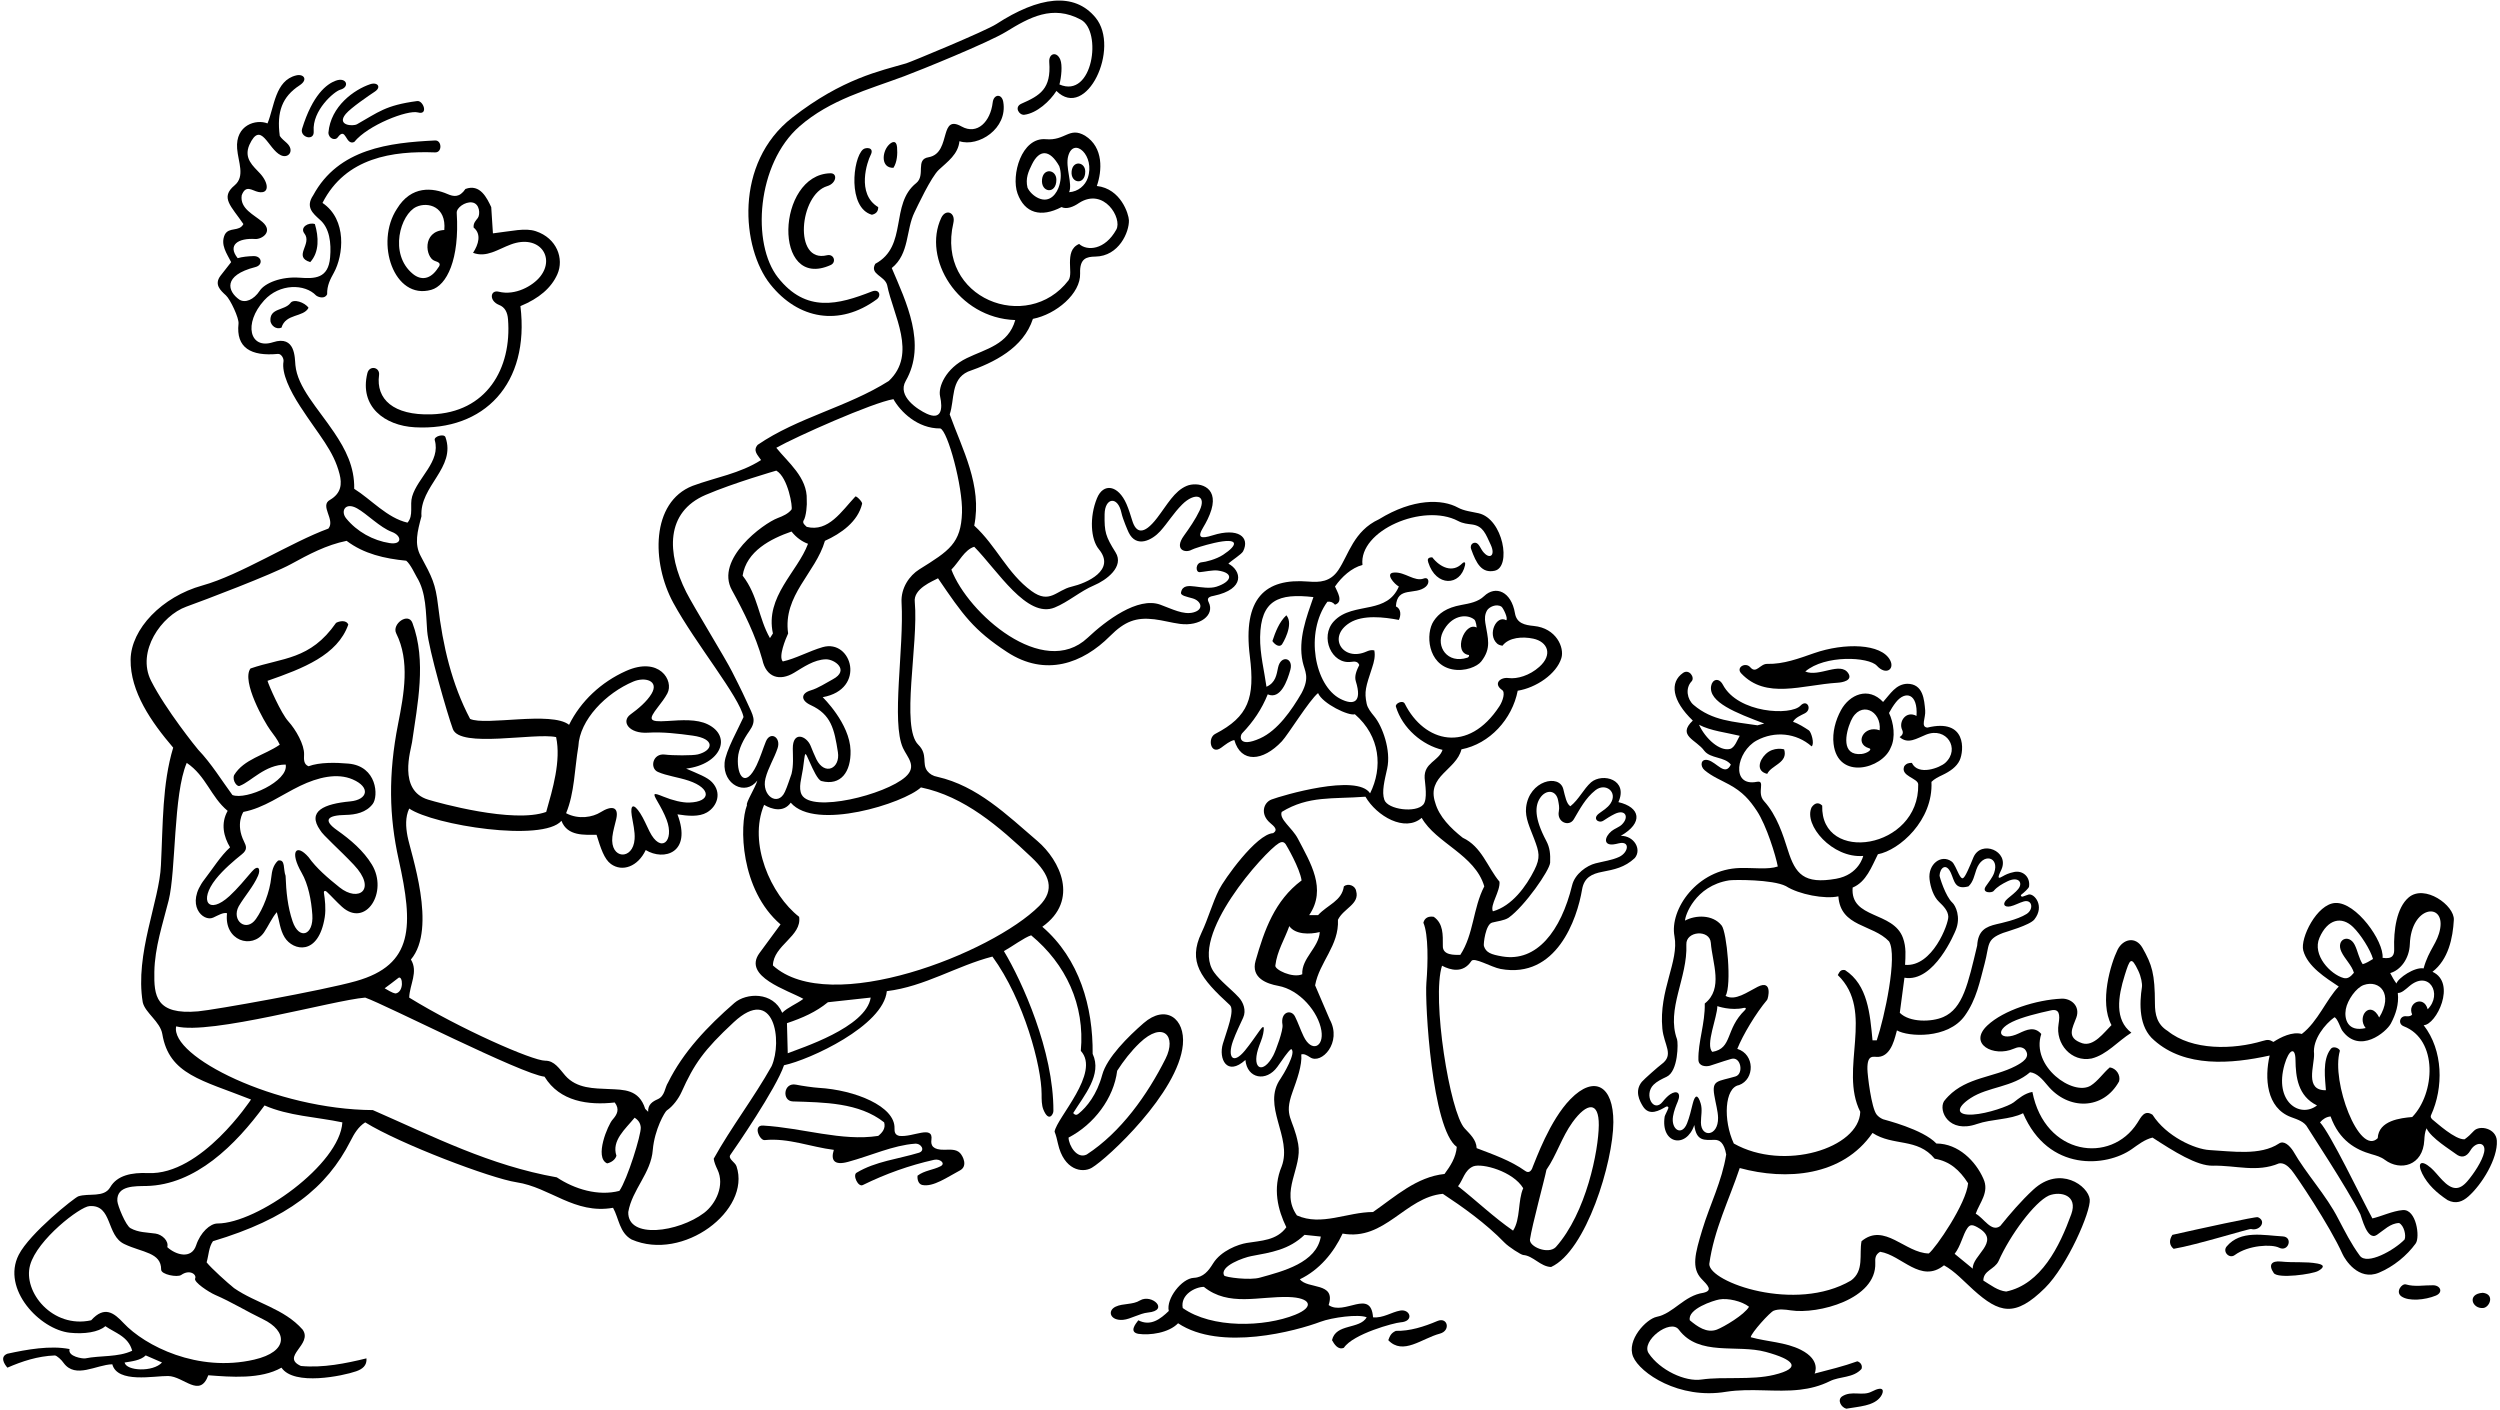 <?xml version="1.0" encoding="UTF-8"?>
<svg xmlns="http://www.w3.org/2000/svg" xmlns:xlink="http://www.w3.org/1999/xlink" width="532pt" height="300pt" viewBox="0 0 532 300" version="1.1">
<g id="surface1">
<path style=" stroke:none;fill-rule:nonzero;fill:rgb(0%,0%,0%);fill-opacity:1;" d="M 251.715 222.312 C 252.23 216.742 248.074 213.621 243.359 217.723 C 240.09 220.566 235.543 225.051 234.551 228.734 C 233.426 232.922 231.273 235.578 229.535 236.98 C 229.188 237.266 228.824 237.398 228.375 236.859 C 230.715 233.078 234.586 228.668 232.516 224.258 C 232.605 214.277 229.73 204.051 221.805 197.215 C 229.77 191.543 225.523 183.051 220.785 178.988 C 214.203 173.352 207.984 167.246 199.484 165.309 C 198.559 165.152 197.812 164.699 197.32 164.055 C 196.129 162.484 197.504 160.562 195.422 158.488 C 191.629 154.793 195.477 137.129 194.668 128.133 C 194.293 125.246 198.547 123.664 199.609 123.059 C 204.938 130.895 207.164 134.074 214.309 138.754 C 222.504 144.117 230.426 141.156 236.203 135.363 C 239.379 132.184 241.77 131.324 245.648 131.785 C 247.445 132 249.309 132.531 251.137 132.77 C 255.328 133.309 258.555 130.91 257.215 128.172 C 256.91 127.551 256.871 127.023 258.27 126.793 C 265.141 125.352 264.141 121.379 261.398 119.945 C 262.094 119.25 264.219 117.949 264.535 117.312 C 266.055 114.285 263.461 112.215 258.059 113.918 C 255.555 114.707 254.664 114.484 256.055 112.203 C 256.66 111.203 257.375 109.852 257.793 108.438 C 259.312 103.305 254.746 102.473 252.527 103.398 C 249.883 104.504 248.41 107.375 246.23 110.219 C 243.277 114.074 241.719 113.301 240.953 110.816 C 240.609 109.707 240.23 108.449 239.723 107.273 C 237.938 103.172 234.789 102.719 233.438 106.023 C 231.789 110.043 232.105 114.785 233.828 116.863 C 237.547 121.34 231.242 124.09 228.031 124.844 C 224.781 125.602 223.414 128.629 219.504 125.773 C 214.32 121.996 212.039 116.16 207.316 111.852 C 209.023 103.301 204.797 95.648 202.098 88.18 C 203.176 85.031 202.277 80.801 205.965 79.09 C 211.523 77.148 217.773 74.082 219.801 67.855 C 224.73 66.895 230.012 62.461 229.848 58.18 C 229.727 54.969 231.234 54.629 233.086 54.602 C 238.125 54.531 240.316 49.344 240.234 46.867 C 240.191 45.574 238.531 40.156 233.406 39.578 C 234.52 36.398 234.895 31.387 230.895 28.871 C 227.508 26.902 226.73 29.992 222.559 29.625 C 217.355 29.164 215.133 37.312 216.531 41.18 C 218.047 45.359 221.484 46.367 225.895 44.066 C 226.977 44.605 228.449 44.012 229.637 43.18 C 234.938 39.809 238.867 46.469 237.555 48.852 C 235.133 53.238 231.312 53.457 229.637 51.91 C 227.898 52.676 227.699 54.25 227.688 55.934 C 227.676 57.215 227.965 58.746 227.387 59.648 C 218.656 71.051 199.137 63.551 202.875 47.453 C 203.406 45.172 201.242 44.363 200.301 46.352 C 196.238 54.945 203.754 67.688 216.047 68.109 C 214.582 73.34 209.781 74.246 205.727 76.215 C 201.215 78.398 199.617 82.363 200.043 84.301 C 200.668 87.141 200.285 89.469 197.191 88.035 C 195.379 87.199 190.859 84.352 192.734 81.07 C 197.234 73.238 192.824 64.238 189.766 57.039 C 193.566 53.996 192.75 48.938 194.613 45.164 C 195.176 44.023 198.125 37.672 199.785 36.129 C 201.66 34.387 203.891 32.832 204.172 30.047 C 208.172 31.363 214.492 27.383 213.492 21.676 C 213.176 19.863 211.453 20.023 211.246 21.805 C 210.777 25.855 207.984 28.797 204.609 26.91 C 202.324 25.633 201.719 26.785 201.223 28.469 C 200.652 30.387 200.227 32.996 197.598 33.461 C 194.715 33.91 197.023 37.27 194.984 38.949 C 189.316 43.449 193.277 52.359 186.258 56.141 C 184.996 58.391 188.234 58.66 188.777 60.641 C 190.035 67.031 195.254 75.309 189.137 81.07 C 180.316 86.648 169.785 88.809 161.234 94.66 C 160.156 95.922 161.234 96.82 161.957 97.898 C 157.457 100.781 152.234 101.59 147.375 103.391 C 138.504 106.871 138.625 119.73 143.281 128.289 C 148.004 136.973 157.363 148.277 158.223 152.59 C 157.266 154.777 154.398 159.816 154.191 162.312 C 153.805 166.965 158.648 169.434 161.16 166.098 C 160.777 167.543 158.605 170.949 158.965 171.309 C 157.301 175.637 157.496 189.312 166.098 196.719 L 161.598 202.84 C 157.992 207.824 167.645 210.699 170.957 212.559 C 169.516 213.641 167.625 214.359 166.457 215.527 C 164.484 210.934 158.75 211.277 156.277 213.43 C 150.531 218.43 145.371 223.863 142.156 230.379 C 141.457 231.426 141.523 233.219 139.977 233.906 C 138.879 234.395 137.852 235.02 137.926 236.59 L 137.297 235.957 C 135.977 231.777 132.727 231.898 129.586 231.75 C 126.434 231.598 122.73 231.688 120.273 228.867 C 119.043 227.449 117.98 225.699 116.023 225.715 C 113.34 225.738 97.848 218.926 87.078 212.289 C 87.168 209.5 89.055 206.797 87.438 204.188 C 93.086 197.512 87.391 181.551 86.715 177.941 C 86.344 175.965 86.215 173.902 87.078 172.059 C 92.348 175.629 115.516 179.258 119.477 174.668 C 120.734 178 124.426 177.641 126.945 177.641 C 127.836 180.512 128.57 182.816 130.012 183.863 C 132.414 185.605 135.738 184.438 137.41 180.891 C 141.242 183.246 147.305 181.551 144.16 173.293 C 146.336 173.633 148.742 173.887 150.441 172.883 C 152.637 171.586 153.66 168.699 151.512 166.441 C 150.504 165.379 148.57 164.68 146.008 163.562 C 153.398 162.664 155.863 156.719 150.621 154.145 C 148.25 152.98 145.047 153.234 142.016 153.43 C 137.996 153.695 137.969 153.121 139.969 150.516 C 140.711 149.547 141.469 148.59 142.016 147.555 C 143.461 144.84 140.312 139.609 133.211 142.785 C 127.945 145.141 123.582 149.199 121.098 154.238 C 117.316 151.27 103.277 154.508 100.035 152.98 C 96.141 145.594 94.219 137.402 93.223 128.867 C 92.672 124.191 91.961 122.859 89.516 118.312 C 88.129 115.73 88.82 113.117 89.688 109.871 C 89.25 103.41 97.105 99.578 94.793 93.031 C 94.508 92.223 92.277 92.844 92.516 93.664 C 93.82 98.207 88.91 101.594 87.707 105.641 C 87.148 107.508 88.066 109.688 86.715 111.219 C 82.398 110.23 78.977 106.27 75.375 104.02 C 75.469 99.32 73.504 95.582 71.105 92.023 C 67.535 86.727 63.305 82.414 62.859 77.684 C 62.719 76.23 62.91 71.266 58.109 72.824 C 53.129 74.445 51.75 68.852 56.207 63.926 C 59.492 60.297 64.867 60.352 67.277 62.891 C 67.906 63.34 69.168 63.609 69.617 62.621 C 69.566 60.723 70.309 59.375 71.059 58.012 C 73.062 54.363 73.922 46.758 68.625 43.18 C 73.578 33.453 83.637 32.105 92.582 32.43 C 94.16 32.484 94.039 29.816 92.586 29.891 C 82.922 30.359 72.023 31.602 66.648 41.559 C 64.938 44.078 66.625 45.426 67.996 46.691 C 70.156 48.488 70.516 51.73 70.246 54.789 C 69.863 59.285 66.992 59.336 63.773 59.094 C 59.781 58.797 56.34 60.258 55.273 61.867 C 53.977 63.832 52.16 64.531 50.926 63.754 C 48.441 62.008 47.324 58.621 54.355 56.828 C 56.055 56.398 55.727 54.453 53.961 54.496 C 52.797 54.523 51.492 54.66 50.578 54.938 C 48.352 52.152 50.648 50.621 54.332 50.859 C 55.688 50.945 58.23 49.328 55.848 47.238 C 54.098 45.703 50.996 44.426 51.438 41.559 C 52.312 39.199 53.648 40.582 54.98 40.852 C 57.398 41.34 57.199 38.934 55.344 36.918 C 53.879 35.328 51.824 33.746 53.055 30.852 C 55.539 25.43 57.02 31.723 59.754 33.031 C 61.418 33.824 62.758 32.02 61.023 30.43 C 60.508 29.953 59.895 29.488 59.535 28.918 C 58.855 23.801 60.035 20.59 63.758 18.156 C 65.637 16.93 64.613 15.656 63.02 16.047 C 58.535 17.137 58.379 22.754 56.926 26.262 C 54.516 25.297 50.062 26.574 50.461 31.629 C 50.684 34.48 52.211 37.535 49.918 39.445 C 46.793 42.047 49.184 43.836 51.797 47.68 C 50.898 49.391 48.738 48.219 47.836 49.93 C 46.848 52.09 48.285 53.98 49.188 55.781 L 46.938 58.66 C 45.492 60.551 46.941 61.812 48.086 62.867 C 49.012 63.719 50.887 67.691 50.758 68.867 C 50.191 74.008 53.387 75.855 59.148 75.312 C 59.832 75.25 60.441 76.27 60.328 76.93 C 59.91 79.414 61.664 83.062 63.863 86.453 C 67.953 92.762 70.973 95.816 72.262 100.902 C 72.785 102.973 72.641 104.941 70.246 106.359 C 67.926 107.59 71.418 110.59 69.887 112.48 C 61.926 115.391 51.141 122.348 43.066 124.59 C 34.461 126.977 27.879 133.859 27.793 140.359 C 27.703 147.199 32.211 153.664 36.855 159.098 C 34.516 166.84 34.695 175.211 34.246 184.117 C 33.953 191.641 28.668 203.02 30.375 213.277 C 30.871 215.523 34.098 217.398 34.543 220.055 C 35.984 228.66 42.977 229.844 53.418 233.977 C 53.418 233.977 42.832 250.121 31.52 249.633 C 28.012 249.48 24.93 250.098 23.453 252.645 C 22.125 254.938 18.883 253.836 16.656 254.582 C 15.871 254.848 6.316 262.434 3.98 267.035 C 0.277 274.32 8.488 282.938 14.879 283.609 C 17.922 283.93 20.988 283.492 22.418 282.207 C 24.488 283.648 27.316 284.379 28.129 287.438 C 25.129 288.859 21.371 288.41 18.125 289.066 C 17.668 289.16 14.355 288.699 14.805 287.078 C 10.668 286.27 5.719 287.168 1.578 288.07 C -0.043 288.699 0.855 290.227 1.578 291.039 C 4.723 289.668 8.016 288.586 11.648 288.441 C 12.066 288.422 13.137 289.418 13.547 290.047 C 16.066 293.469 20.477 290.406 23.898 290.32 C 24.992 294.426 32.816 292.77 35.773 292.816 C 39.102 292.871 42.512 297.613 44.328 292.656 C 49.098 293.02 55.488 293.559 59.898 291.039 C 62.57 294.988 72.98 292.789 75.777 291.816 C 77.129 291.348 78.113 290.582 77.984 289.059 C 73.578 290.137 68.715 291.129 64.035 290.68 C 59.625 288.699 66.648 286.09 64.398 282.938 C 60.438 278.438 54.496 277.359 49.816 274.117 C 48.465 273.039 44.957 269.887 43.969 268.629 C 44.418 267.098 44.418 265.391 45.316 264.129 C 61.176 259.371 69.516 252.793 74.598 242.781 C 75.383 241.234 76.238 239.781 77.715 238.84 C 85.16 243.449 104.496 250.77 109.914 251.586 C 117.074 252.668 122.258 258.457 130.457 257.02 C 131.715 259.27 131.805 262.328 134.414 263.77 C 145.367 268.531 159.855 257.559 156.734 248.199 C 156.465 247.297 154.758 246.578 155.477 245.68 C 156.375 244.418 165.195 231.602 166.836 226.684 C 172.305 225.523 187.988 218.312 188.715 210.918 C 196.812 209.93 203.535 205.539 211.188 203.559 C 217.938 212.816 221.645 227.004 221.652 232.793 C 221.656 233.977 221.641 235.168 222.039 236.137 C 223.172 238.891 224.16 237.117 224.164 236.43 C 224.223 223.652 217.48 208.77 213.629 202.398 C 215.281 201.492 218.004 199.473 219.43 199.035 C 226.812 205.156 230.895 213.82 229.996 223.629 C 234.266 228.242 224.828 237.91 224.414 240.82 C 224.742 241.625 224.938 242.496 225.133 243.371 C 226.391 248.98 230.281 249.711 232.34 248.5 C 235.656 246.547 250.758 232.539 251.715 222.312 Z M 225.434 39.406 C 224.969 41.078 223.492 43.277 221.02 42.188 C 219.961 41.719 219.082 40.84 218.656 39.941 C 218.172 37.934 218.871 36.465 219.602 34.973 C 221.176 31.758 223.375 31.738 225.406 35.352 C 225.863 36.676 225.805 38.09 225.434 39.406 Z M 231.469 37.891 C 230.922 39.469 229.449 40.777 227.504 40.902 C 228.289 39.137 226.656 35.562 227.32 33.184 C 228.492 28.992 233.113 33.141 231.469 37.891 Z M 123.074 158.828 C 123.34 153.16 128.977 147.469 134.766 145.035 C 137.242 143.992 140.309 144.844 138.648 147.633 C 137.664 149.285 135.801 150.852 134.18 152.02 C 132.105 153.52 133.812 156.18 137.898 155.914 C 141 155.715 144.383 156.121 147.398 156.539 C 152.277 157.211 151.773 159.703 148.516 160.535 C 147.402 160.816 143.027 160.777 141.52 160.574 C 138.875 160.223 138.211 163.473 139.988 164.262 C 141.867 165.098 144.355 165.387 146.578 166.137 C 151.395 167.766 151.371 170.645 146.652 170.785 C 145.215 170.828 143.141 170.332 141.164 169.52 C 138.977 168.629 138.84 168.715 139.941 170.605 C 140.586 171.711 141.355 173.102 141.867 174.473 C 143.566 179.008 140.621 181.777 138.203 176.906 C 137.582 175.652 136.965 174.191 136.246 173.074 C 134.867 170.926 134.07 171.148 134.438 173.57 C 134.68 175.176 135.16 176.891 135.043 178.559 C 134.727 183.152 129.773 182.887 130.312 178.047 C 130.453 176.801 130.859 175.512 131.133 174.305 C 131.746 171.602 130.141 171.371 127.77 172.859 C 126.176 173.863 123.18 174.477 120.465 173.051 C 122.266 168.73 122.266 163.598 123.074 158.828 Z M 75.973 108.172 C 78.086 109.344 80.855 112.246 83.395 113.195 C 85.523 113.988 85.633 115.988 82.914 115.57 C 79.406 115.031 75.957 113.145 73.656 110.301 C 72.438 108.793 73.445 106.773 75.973 108.172 Z M 32.844 206.805 C 32.938 201.59 34.617 196.668 35.887 191.617 C 37.469 185.312 36.867 169.004 39.738 162.34 C 43.875 165.129 44.848 169.578 48.445 172.551 C 46.918 175.25 47.605 178.066 48.957 180.316 C 46.93 182.16 45.227 184.93 43.539 187.102 C 39.305 192.551 43.238 196.246 45.359 195.27 C 46.371 194.809 47.527 194.094 48.312 194.336 C 47.621 200.215 53.66 202.09 56.191 198.406 C 57.02 197.203 57.891 195.27 58.906 194.109 C 59.445 195.898 59.566 197.848 60.578 199.48 C 62.359 202.352 67.781 203.516 69.109 195.16 C 69.387 193.402 69.133 191.273 68.938 190.062 C 68.84 189.473 69.266 189.52 69.527 189.762 C 70.527 190.691 71.602 191.91 72.77 192.965 C 77.836 197.531 82.672 189.801 79.133 183.977 C 77.359 181.055 74.645 178.723 71.707 176.652 C 68.574 174.441 69.805 173.48 73.523 173.418 C 75.684 173.383 77.941 172.898 79.316 171.082 C 80.566 169.434 80.254 163.039 74.148 162.496 C 71.531 162.262 68.008 162.172 65.656 163.059 C 64.609 162.641 64.66 161.617 64.707 160.566 C 64.797 158.504 62.953 155.254 61.34 153.484 C 59.82 151.812 57.195 145.867 56.926 144.879 C 64.555 142.219 71.82 139.414 74.117 132.91 C 73.668 131.828 72.137 132.188 71.508 132.551 C 66.008 140.469 60.098 139.918 53.301 142.254 C 51.32 144.953 56.297 153.707 57.492 155.328 C 58.273 156.391 59.074 157.402 59.535 158.469 C 56.297 160.719 51.887 161.527 49.816 164.949 C 49.367 166.117 50.5 167.605 51.078 167.199 C 53.406 166.324 56.414 162.699 60.797 162.699 C 61.461 166.234 52.402 170.332 49.457 169.18 C 47.219 166.145 44.98 162.469 42.176 159.539 C 41.887 159.234 35.227 150.965 32.145 144.871 C 28.977 138.605 34.387 130.988 39.66 129.094 C 43.344 127.773 57.891 122.25 61.895 120.055 C 65.672 117.984 69.469 115.957 73.758 115.09 C 77.445 117.879 81.855 118.871 86.445 119.32 C 87.348 120.039 88.391 122.324 88.676 122.789 C 90.727 126.105 90.598 130.266 90.902 134.297 C 91.184 138.023 95.199 151.973 96.371 155.145 C 97.898 159.27 113.719 155.863 118.34 156.855 C 119.422 161.895 117.586 168.008 116.234 172.777 C 109.215 175.301 93.238 170.809 91.117 170.164 C 84.625 168.199 87.441 159.641 87.684 157.938 C 88.824 149.949 90.809 140.645 87.766 132.559 C 86.891 130.227 83.316 132.785 84.316 134.785 C 87.246 140.668 85.996 147.559 84.707 154.094 C 82.598 164.793 82.805 173.754 84.84 182.918 C 87.973 197.012 88.102 205.297 75.734 208.785 C 68.66 210.781 45.668 214.902 42.152 215.215 C 33.125 216.016 32.754 211.863 32.844 206.805 Z M 51.938 179.098 C 50.035 175.285 51.797 172.777 51.797 172.777 C 56.184 171.938 59.848 169.172 63.863 167.234 C 67.684 165.395 71.758 164.434 75.055 165.859 C 78.922 167.535 78.258 170.188 74.508 170.539 C 69.027 171.051 65.258 172.594 68.137 176.668 C 68.672 177.688 72.262 180.812 75.301 184.035 C 80.273 189.305 76.312 192.082 72.254 188.828 C 69.773 186.844 67.316 184.75 65.656 182.398 C 63.02 179.383 61.574 181.199 64.191 185.73 C 65.59 188.152 66.254 191.559 66.465 194.676 C 66.762 199.078 63.633 200.102 62.262 196.062 C 61.215 192.969 60.898 189.785 60.773 186.375 C 60.23 185.023 60.797 182.77 59.176 183.129 C 58.133 184.086 57.867 185.355 57.727 186.691 C 57.402 189.844 55.984 193.406 54.461 195.562 C 52.395 198.492 49.172 195.867 50.805 192.848 C 52.098 190.656 53.895 188.695 54.91 186.367 C 55.535 184.934 54.969 183.852 53.574 185.492 C 52.246 187.047 50.5 189.156 48.832 190.684 C 44.375 194.773 42.246 191.715 45.922 187.078 C 47.531 185.047 49.863 183.078 51.48 181.785 C 52.688 180.82 52.422 180.07 51.938 179.098 Z M 84.211 211.41 C 83.402 211.32 82.41 210.586 81.855 210.309 C 82.484 209.82 83.781 208.918 84.828 208.059 C 85.715 207.617 86.012 211.047 84.211 211.41 Z M 26.512 289.945 C 28.016 289.699 29.926 289.508 31.008 288.43 L 34.477 289.938 C 32.551 292.031 26.887 291.754 26.512 289.945 Z M 45.777 275.551 C 49.27 277.059 52.527 279.078 55.941 280.719 C 61.176 283.238 61.52 287.613 54.078 289.332 C 42.082 292.102 30.855 286.418 26.289 281.543 C 24.277 279.395 22.258 277.785 19.398 280.957 C 11.199 282.781 4.824 274.922 6.406 269.219 C 7.918 263.77 17.055 256.75 19.035 256.66 C 23.988 256.297 22.547 262.957 26.508 264.758 C 30.266 266.551 34.332 266.5 34.293 270.18 C 34.281 271.227 37.754 271.883 38.562 271.312 C 40.391 270.023 41.906 271.242 41.527 272.059 C 41.164 272.828 44.465 274.984 45.777 275.551 Z M 46.273 260.359 C 44.727 260.359 42.641 262.258 41.738 265.004 C 40.746 268.008 37.441 267.09 35.598 265.391 C 35.957 264.039 34.469 262.707 33.102 262.508 C 31.133 262.227 29.477 262.297 27.766 261.355 C 26.742 260.793 25.016 256.508 24.969 255.559 C 24.793 252.227 28.797 252.426 31.148 252.379 C 41.574 252.164 50.113 243.699 56.297 235.238 C 61.426 237.488 67.277 237.668 72.855 238.84 C 72.316 247.781 54.707 260.355 46.273 260.359 Z M 131.805 253.418 C 127.305 254.59 122.266 253.059 118.484 250.539 C 104.266 248.02 92.297 241.898 79.336 236.227 C 58.691 236.105 36.137 224.816 37.488 218.41 C 44.777 220.297 70.965 212.828 77.715 212.289 C 82.047 213.797 111.125 228.645 115.875 229.117 C 119.117 234.43 125.234 235.238 130.816 234.609 C 131.93 236.078 131.301 237.195 130.352 238.266 C 129.379 239.355 126.406 246.309 129.195 247.57 C 130.008 247.391 130.906 246.848 131.176 245.949 C 130.098 242.707 133.066 240.277 135.047 237.848 C 135.961 238.426 136.297 239.141 136.352 239.918 C 136.461 241.434 133.496 251.004 131.805 253.418 Z M 164.207 226.867 C 160.426 233.617 155.566 239.918 151.875 246.578 C 151.98 247.352 152.316 248.133 152.688 248.914 C 154.254 252.219 152.355 256.195 149.816 258.113 C 144.379 262.223 133.531 263.746 133.695 257.918 C 134.508 253.148 138.555 249.641 138.914 244.688 C 139.297 240.297 141.488 236.578 141.895 236.301 C 143.184 235.441 144.395 233.801 145.035 232.379 C 147.711 226.418 149.742 223.477 156.133 217.535 C 164.781 209.5 166.562 221.543 164.207 226.867 Z M 207.316 116.352 C 212.305 121.438 218.539 131.699 224.438 129.281 C 227.324 128.102 229.914 125.785 232.781 124.578 C 235.453 123.457 239.289 120.578 237.398 117.555 C 235.258 114.129 234.996 113.223 235.059 109.43 C 235.113 105.871 237.871 105.48 238.645 109.145 C 238.926 110.477 240.02 112.977 240.172 113.297 C 241.824 116.73 245.211 114.91 246.895 113.043 C 248.52 111.242 249.703 109.215 251.566 107.352 C 254.207 104.715 256.875 105.262 255.262 108.676 C 254.406 110.492 253.051 112.457 251.938 113.996 C 249.797 116.961 252.176 117.785 253.605 116.98 C 254.035 116.742 256.277 116.016 258.395 115.535 C 263.77 114.316 263.52 115.941 260.277 118.062 C 258.762 119.051 256.48 119.598 255.762 119.645 C 254.379 119.73 254.336 121.824 255.312 121.754 C 256.234 121.691 258.074 121.266 259.148 121.41 C 262.758 121.906 262.035 123.828 258.867 124.848 C 257.504 125.285 255.691 124.98 254.273 124.801 C 252.949 124.633 251.598 124.551 251.324 126.07 C 251.145 126.746 252.531 126.973 253.797 127.336 C 255.574 127.848 256.328 129.699 253.938 130.328 C 251.828 130.883 249.367 129.57 246.902 128.672 C 242.133 126.941 235.363 132.039 231.441 135.73 C 222.004 144.609 205.973 130.527 202.453 121.211 C 204.074 119.59 205.246 116.98 207.316 116.352 Z M 190.125 84.941 C 191.566 87.551 195.246 91.23 200.098 91.172 C 201.684 91.684 204.891 103.566 204.715 109.055 C 204.504 115.621 202.016 117.18 195.633 121.16 C 193.523 122.477 191.676 125.133 191.852 128.215 C 192.406 137.961 189.629 153.664 192.156 159.176 C 193.09 161.203 195.234 163.062 192.676 165.336 C 188.367 169.156 172.758 173.023 170.613 169.133 C 169.824 167.699 170.59 165.516 170.863 163.633 C 171.406 159.863 171.129 159.531 172.348 162.273 C 172.977 163.684 174.023 166.008 174.816 166.211 C 178.91 167.27 181.113 164.281 180.996 159.723 C 180.848 153.938 175.066 148.363 175.066 148.363 C 184.414 146.684 181.273 135.914 175.066 137.711 C 172.195 138.539 169.277 140.172 166.586 140.758 C 165.598 139.77 167.176 135.969 167.715 134.801 C 166.547 126.699 173.566 121.93 175.547 115.09 C 178.98 113.535 182.562 111.02 183.461 107.195 C 183.551 106.812 182.223 105.441 182.012 105.668 C 179.102 108.77 176.285 113.293 171.676 112.121 C 171.316 111.758 170.777 111.398 170.957 110.859 C 171.586 109.961 171.766 107.258 171.676 106.359 C 171.855 101.59 167.625 98.352 165.195 95.289 C 169.336 92.949 185.715 85.66 190.125 84.941 Z M 164.477 134.801 L 163.848 135.789 C 161.414 131.559 161.348 126.777 158.031 122.496 C 158.844 117.277 164.027 114.641 168.438 113.109 C 169.426 114.371 170.688 115.27 171.945 115.719 C 169.73 121.691 162.766 126.969 164.477 134.801 Z M 161 162.855 C 158.617 167.809 156.805 165.199 157.027 161.309 C 157.137 159.395 158.262 157.266 159.43 155.613 C 161.078 153.281 160.312 152.434 158.922 149.352 C 157.75 146.746 156.258 143.887 155.781 142.926 C 154.41 140.16 147.555 129.027 146.027 125.992 C 141.84 117.664 141.605 108.988 150.152 105.316 C 156.16 102.742 165.195 100.148 165.195 100.148 C 167.715 101.59 168.738 108.035 168.434 108.43 C 167.738 109.316 166.621 109.82 165.496 110.242 C 162.414 111.402 152.121 118.984 155.746 125.57 C 158.371 130.34 160.77 135.211 162.227 140.379 C 163.039 144.18 165.922 145.004 168.969 143.172 C 170.969 141.969 173.227 140.371 175.723 140.301 C 177.566 140.242 180.891 142.598 177.215 144.559 C 175.758 145.336 174.141 146.434 172.531 146.91 C 170.406 147.539 170.348 149.047 172.527 150.051 C 176.859 152.047 177.535 155.105 178.305 160.051 C 178.848 163.527 175.52 165.16 173.73 161.578 C 173.277 160.672 172.898 159.664 172.492 158.695 C 171.594 156.547 168.68 155.508 168.707 159.309 C 168.723 161.047 168.891 162.809 168.438 164.68 C 168.004 165.863 167.602 167.238 167.031 168.492 C 165.535 171.785 161.977 169.281 162.891 165.648 C 163.461 163.367 164.754 161.402 165.477 159.207 C 166.242 156.871 163.91 155.527 162.98 157.789 C 162.395 159.211 161.797 161.199 161 162.855 Z M 167.633 224.133 L 167.465 217.73 C 170.77 216.621 173.656 215.348 176.176 213.277 L 185.285 212.285 C 184.324 218.684 170.219 223.078 167.633 224.133 Z M 164.477 205.449 C 164.566 201.129 170.688 199.238 170.055 195.098 C 164.027 190.418 159.164 179.449 162.602 171.27 C 164.211 172.234 166.738 172.969 168.27 170.809 C 173.496 176.91 192.359 170.93 195.977 167.559 C 205.254 169.5 212.555 175.867 219.512 182.438 C 223.402 186.113 224.578 189.359 221.137 192.797 C 211.102 202.824 176.59 216.438 164.477 205.449 Z M 231.254 245.68 C 229.164 246.719 227.426 243.734 227.387 242.078 C 232.785 239.289 237.016 233.707 237.734 227.859 C 239.082 225.762 240.68 223.695 242.523 221.93 C 247.512 217.164 250.457 220.473 248.023 225.309 C 244.16 232.984 238.547 240.93 231.254 245.68 "/>
<path style=" stroke:none;fill-rule:nonzero;fill:rgb(0%,0%,0%);fill-opacity:1;" d="M 61.785 64.512 C 60.527 66.129 57.285 65.5 57.555 68.379 C 57.742 69.297 58.727 70.18 59.898 69.73 C 60.797 66.672 64.578 67.57 65.656 65.5 C 64.848 64.328 62.414 63.512 61.785 64.512 "/>
<path style=" stroke:none;fill-rule:nonzero;fill:rgb(0%,0%,0%);fill-opacity:1;" d="M 66.754 27.926 C 66.41 23.484 71.121 19.445 72.406 19.094 C 74.496 18.523 73.777 16.32 71.445 17.172 C 69.488 17.887 66.512 20.199 64.285 27.395 C 63.73 29.199 66.926 30.16 66.754 27.926 "/>
<path style=" stroke:none;fill-rule:nonzero;fill:rgb(0%,0%,0%);fill-opacity:1;" d="M 66.016 55.781 C 67.996 53.621 67.816 50.379 67.008 47.68 C 65.656 47.23 63.785 48.363 64.758 49.66 C 66.555 51.91 62.234 54.609 66.016 55.781 "/>
<path style=" stroke:none;fill-rule:nonzero;fill:rgb(0%,0%,0%);fill-opacity:1;" d="M 69.887 28.238 C 69.926 29.496 71.328 30 71.867 29.23 C 73.668 26.801 73.484 31.031 75.375 30.219 C 78.262 26.637 86.754 23.324 88.945 23.93 C 91.223 24.562 90.078 21.336 88.781 21.504 C 82 22.398 80.477 23.91 75.973 26.438 C 75.074 26.938 71.547 26.684 73.578 24.246 C 74.668 22.941 78.527 20.316 79.77 19.492 C 81.219 18.531 80.332 17.398 78.77 17.922 C 75.406 19.055 70.367 22.578 69.887 28.238 "/>
<path style=" stroke:none;fill-rule:nonzero;fill:rgb(0%,0%,0%);fill-opacity:1;" d="M 84.465 44.441 C 79.734 51.633 83.828 63.914 91.773 61.676 C 95.059 60.75 97.824 55.238 97.191 45.305 C 97.121 44.203 98.969 42.898 100.422 43.074 C 102.129 43.285 102.215 45.656 101.688 46.375 C 101.27 46.945 100.695 47.43 100.785 48.422 C 102.492 49.809 101.832 52.016 100.664 53.801 C 103.52 54.891 105.961 53.039 108.715 52.02 C 114.715 49.793 118.242 54.715 114.957 58.855 C 113.387 60.836 109.645 62.957 106.141 62.078 C 104.305 61.621 104.027 63.992 106.156 64.871 C 107.465 65.352 107.992 66.484 108.105 67.934 C 108.941 78.402 103.547 87.82 91.773 88.176 C 83.699 88.418 79.977 84.934 80.66 79.824 C 80.891 78.109 78.605 77.668 78.176 79.414 C 76.426 86.551 81.891 90.574 88.266 90.926 C 103.043 91.742 112.77 81.664 110.746 65.141 C 114.73 63.496 117.324 61.258 118.613 58.348 C 120.062 55.07 118.516 50.688 114.016 49.199 C 111.738 48.445 108.977 49.18 104.895 49.66 L 104.535 44.078 C 103.637 42.191 102.195 39.039 99.047 40.211 C 97.777 42.09 96.531 41.859 95.211 41.285 C 92.133 39.953 87.531 39.395 84.465 44.441 Z M 94.547 48.941 C 89.734 49.207 90.539 54.832 92.496 55.508 C 93.301 55.789 94.039 56.027 93.195 57.039 C 91.633 59.473 89.621 59.73 87.867 58.297 C 82.684 54.059 85.215 45.551 88.613 44.012 C 91.059 42.898 95.012 43.949 94.547 48.941 "/>
<path style=" stroke:none;fill-rule:nonzero;fill:rgb(0%,0%,0%);fill-opacity:1;" d="M 186.578 63.691 C 187.598 62.941 187.133 61.398 185.535 62.023 C 178.402 64.82 171.551 66.66 165.562 59.074 C 159.883 51.871 161.02 34.84 170.152 26.875 C 176.68 21.188 184.703 19.094 192.391 16.227 C 195.738 14.98 210.316 9.074 214.113 6.746 C 219.078 3.703 223.984 0.945 230.02 4.191 C 234.566 6.637 232.594 21.098 225.449 17.973 C 225.852 16.434 226.113 13.875 225.633 12.691 C 224.883 10.852 223.137 11.328 223.281 13.242 C 223.719 18.902 221.336 20.324 217.363 22.062 C 215.746 22.77 216.875 24.562 217.984 24.422 C 220.66 24.082 223.449 21.508 224.805 19.352 C 231.184 25.727 238.469 10.234 233.137 3.754 C 228.59 -1.77 221.062 -0.742 212.023 5.117 C 209.734 6.602 193.781 13.203 192.832 13.484 C 187.352 15.094 179.316 16.676 168.609 25.008 C 156.105 34.734 157.863 52.883 163.902 60.477 C 169.863 67.973 178.641 69.523 186.578 63.691 "/>
<path style=" stroke:none;fill-rule:nonzero;fill:rgb(0%,0%,0%);fill-opacity:1;" d="M 200.961 244.668 C 198.508 244.715 198.039 243.727 198.203 242.566 C 198.656 239.309 194.297 242.055 191.387 241.719 C 190.473 241.535 190.324 240.891 190.352 240.121 C 190.523 235.422 181.938 231.941 174.211 231.492 C 173.148 231.434 170.551 231.059 169.41 230.82 C 166.695 230.254 166.344 234.309 168.711 234.383 C 175.344 234.594 182.816 234.609 188.145 238.84 C 188.508 240.098 187.785 241 186.887 241.719 C 179.141 242.922 170.82 240.016 162.395 239.52 C 160.141 239.391 161.652 242.719 162.715 242.613 C 167.746 242.102 172.551 244.09 177.438 244.688 C 176.73 246.941 177.547 248.039 180.461 247.246 C 185.355 245.918 190.09 243.707 194.711 243.379 C 196.098 243.281 196.941 244.879 195.539 245.305 C 191.133 246.645 186.289 247.137 182.297 249.547 C 181.371 250.031 182.613 252.75 183.645 252.16 C 188.453 249.797 193.504 247.988 198.785 246.805 C 200.043 246.527 201.305 247.594 200.148 248.18 C 198.551 248.992 196.746 249.059 195.254 250.18 C 195.164 250.988 195.438 251.977 196.246 252.16 C 198.586 252.668 201.645 250.453 204.27 249.07 C 206.023 248.145 204.895 245.98 204.285 245.355 C 203.449 244.504 202.18 244.648 200.961 244.668 "/>
<path style=" stroke:none;fill-rule:nonzero;fill:rgb(0%,0%,0%);fill-opacity:1;" d="M 176.035 39.605 C 178.004 39.023 178.293 36.836 176.711 36.871 C 165.172 37.121 164.371 61.961 176.762 56.402 C 178.055 55.82 177.461 53.957 175.977 54.32 C 168.758 56.09 170.113 41.355 176.035 39.605 "/>
<path style=" stroke:none;fill-rule:nonzero;fill:rgb(0%,0%,0%);fill-opacity:1;" d="M 183.648 31.801 C 181.445 33.707 180.352 44.242 185.535 45.699 C 186.348 45.52 186.887 45.07 186.887 44.078 C 182.152 41.266 184.602 34.281 185.25 33.047 C 186.172 31.289 184.234 31.297 183.648 31.801 "/>
<path style=" stroke:none;fill-rule:nonzero;fill:rgb(0%,0%,0%);fill-opacity:1;" d="M 189.031 30.945 C 187.656 32.5 187.48 35.785 190.125 35.711 C 190.91 34.496 191.016 32.773 190.895 31.309 C 190.762 29.746 189.773 30.109 189.031 30.945 "/>
<path style=" stroke:none;fill-rule:nonzero;fill:rgb(0%,0%,0%);fill-opacity:1;" d="M 221.746 38.164 C 221.434 41.012 224.797 41.441 224.797 38.254 C 224.797 36.066 222.023 35.66 221.746 38.164 "/>
<path style=" stroke:none;fill-rule:nonzero;fill:rgb(0%,0%,0%);fill-opacity:1;" d="M 242.594 276.727 C 241.035 277.695 238.98 277.309 237.398 278.062 C 235.566 278.934 236.246 281.113 239.016 280.859 C 240.574 280.719 242.523 279.484 244.273 279.312 C 248.953 278.855 245.098 275.254 242.594 276.727 "/>
<path style=" stroke:none;fill-rule:nonzero;fill:rgb(0%,0%,0%);fill-opacity:1;" d="M 334.215 233.871 C 329.754 238.414 326.785 246.898 326.164 248.309 C 325.988 248.961 325.438 249.816 324.586 249.188 C 321.434 246.938 317.746 245.68 314.234 244.328 C 314.145 242.496 312.812 241.352 311.668 240.109 C 308.523 236.699 304.629 212.457 306.863 205.504 C 308.652 206.457 311.352 207.176 313.094 204.523 C 313.641 203.574 317.332 205.828 319.332 206.195 C 331.219 208.367 335.613 195.57 336.66 189.309 C 337.094 186.703 338.781 185.945 340.953 185.527 C 343.48 185.035 345.727 184.617 347.895 182.582 C 349.422 180.711 347.695 177.82 344.898 177.867 C 349.785 175.078 349.062 171.773 344.395 170.695 C 346.562 165.883 341.051 164.391 338.574 166.48 C 336.969 167.914 335.988 170.133 334.176 171.57 C 333.352 171.086 333.059 169.461 332.672 167.926 C 331.828 164.598 325.402 166.094 324.754 171.805 C 324.5 174.043 325.578 176.133 326.484 178.547 C 327.539 181.348 327.848 182.477 326.512 185.145 C 324.785 188.598 321.754 192.801 317.688 193.93 C 317.016 192.625 319.273 189.699 319.094 187.629 C 316.484 184.48 315.316 180.16 311.266 178.27 C 308.746 176.289 306.227 173.77 305.414 170.801 C 303.523 165.129 309.914 163.867 310.996 159.461 C 317.023 158.289 321.801 153.016 322.969 146.984 C 326.828 146.379 331.227 143.445 332.262 140.035 C 332.938 137.809 331.18 133.664 326.391 133.203 C 324.473 133.016 322.746 132.648 322.383 130.496 C 321.602 125.863 318.27 124.508 315.82 126.852 C 314.523 128.094 312.766 128.406 310.98 128.734 C 307.758 129.32 306.156 130.547 305.086 132.16 C 303.328 134.801 303.754 141.383 309.035 142.434 C 311.77 142.977 314.383 141.812 315.191 140.781 C 317.453 137.895 316.602 135.871 316.078 132.559 C 315.934 131.637 315.949 130.758 316.445 129.895 C 316.848 129.199 318.402 128.387 319.512 129.102 C 319.84 129.312 321.008 131.629 320.52 131.988 C 318.445 130.781 316.441 134.988 318.574 136.945 C 318.812 137.168 319.184 137.328 319.727 137.41 C 321.09 135.609 324.012 135.422 326.277 135.906 C 329.32 136.559 330.512 139.277 327.566 141.906 C 325.492 143.762 322.844 144.531 321.023 144.289 C 319.266 144.059 317.723 145.465 319.613 146.816 C 320.387 147.246 319.805 149.16 319.098 150.254 C 312.461 160.461 303.062 157.992 298.934 149.738 C 298.5 148.906 296.863 149.688 297.047 150.367 C 298.434 155.004 302.703 158.578 306.973 159.57 C 306.164 162 302.988 162.27 303.164 165.578 C 303.242 166.766 303.832 170.086 302.875 171.215 C 301.324 173.047 295.324 172.297 294.59 170.203 C 293.98 168.484 294.652 166.016 295.191 163.555 C 296.055 159.633 294.168 154.551 292.469 152.477 C 291.734 151.582 291.027 150.703 290.828 149.746 C 290.289 147.172 290.621 146.211 291.996 142.047 C 292.395 140.84 292.703 139.633 292.453 138.398 C 291.797 138.254 291.27 138.434 290.762 138.66 C 285.793 140.859 282.363 135.555 287.23 132.527 C 290.039 130.785 294.512 131.312 297.676 131.922 C 298.125 131.02 298.215 129.578 297.047 129.039 C 297.301 124.617 301.172 126.785 303.422 124.832 C 304.312 124.059 304.066 122.703 302.98 123.109 C 301 123.852 298.992 121.676 296.684 121.84 C 294.586 121.926 296.773 124.359 297.676 124.809 C 296.445 127.703 294.184 128.57 291.727 129.121 C 288.949 129.742 285.918 129.961 283.828 132.23 C 280.801 135.523 283.371 141.441 287.527 140.844 C 288.27 140.734 288.941 140.715 289.254 141.516 C 288.723 142.574 288.164 143.84 288.512 144.953 C 289.934 149.508 288.047 150.164 285.223 148.715 C 279.758 145.902 277.637 134.672 282.465 128.051 C 283.094 127.961 283.637 128.141 284.086 128.68 C 285.977 128.051 284.535 125.891 284.086 124.809 C 285.523 122.738 287.594 120.848 289.934 120.219 C 289.109 112.895 302.887 106.969 310.273 110.859 C 311.328 111.426 312.328 111.484 313.273 111.613 C 315.633 111.934 316.152 113.648 317.215 115.902 C 318.34 118.285 316.945 119.195 315.52 117.309 C 315.172 116.844 314.93 116.23 314.531 115.797 C 313.867 115.078 312.656 115.711 313.062 116.855 C 314.156 119.934 315.316 122.039 318.059 121.457 C 321.68 120.688 319.887 110.398 314.641 109.219 C 313.156 108.887 311.551 108.727 310.258 108.02 C 306.914 106.188 300.754 106.004 293.445 110.5 C 288.035 113.008 287.004 118.039 284.793 121.32 C 283.09 123.844 280.82 123.953 278.398 123.754 C 269.203 123.004 264.422 127.312 265.969 139.68 C 267.062 148.465 265.734 152.48 258.586 156.18 C 256.898 157.051 257.605 160.754 259.84 159.133 C 260.82 158.426 261.719 157.66 262.664 157.48 C 264.062 162.422 268.719 162.074 272.781 157.75 C 274.109 156.336 278.594 149.02 280.484 147.488 C 281.406 149.723 287.055 152.438 288.316 151.988 C 293.738 156.676 294.273 163.379 291.555 168.82 C 288.789 164.539 272.758 169.316 270.59 170.129 C 268.863 170.777 268.105 173.266 270.289 175.121 C 271.156 175.859 272.031 176.578 270.934 177.293 C 267.332 177.473 260.457 187.215 259.414 189.316 C 257.953 192.254 257.141 195.395 255.672 198.504 C 252.75 204.672 255.453 208.152 261.727 213.895 C 262.824 214.98 261.039 219.375 260.227 222.105 C 259.273 225.309 261.074 229.133 265.023 225.559 C 265.387 229.547 269.461 230.297 271.82 227.027 C 272.965 225.441 274.004 223.793 274.75 223.242 C 275.992 223.863 272.984 228.859 272.52 229.512 C 268.387 235.316 275.078 241.949 272.746 248.199 C 270.762 252.91 271.934 257.469 273.734 261.16 C 271.688 263.996 268.324 264.004 265.285 264.504 C 263.508 264.797 259.836 266.137 258.148 268.855 C 257.184 270.41 256.113 271.828 254.023 271.926 C 251.484 272.047 248.113 276.363 248.715 278.977 C 246.93 280.699 244.844 282.309 242.234 280.957 C 241.605 281.77 240.238 283.457 242.234 283.84 C 244.664 284.199 248.715 283.656 250.695 281.59 C 259.746 287.621 275.898 283.199 281.012 281.27 C 283.43 280.359 289.156 279.582 290.836 280.328 C 289.305 282.938 284.266 281.59 283.453 285.188 C 283.906 286 284.715 287.348 285.977 286.809 C 287.953 283.84 296.715 281.484 298.027 281.395 C 301.016 281.191 300.078 278.52 297.98 278.887 C 296.102 279.215 294.344 280.531 292.184 280.328 C 291.734 274.117 286.066 280.059 282.734 277.719 C 284.355 272.77 278.234 274.387 276.613 272.227 C 280.754 270.25 283.816 266.559 285.703 262.508 C 294.703 264.129 299.023 254.77 307.035 254.047 C 311.148 256.754 316.227 260.355 320.152 264.422 C 321.035 265.336 323.668 267.035 324.148 267.066 C 326.25 267.207 327.805 269.547 330.074 269.617 C 337.547 266.211 343.297 247.277 343.324 238.805 C 343.352 231 339.25 228.738 334.215 233.871 Z M 312.613 139.391 C 312.637 139.703 312.492 139.879 312.242 139.961 C 307.977 141.332 305.531 137.574 307.027 134.496 C 308.734 130.988 312.008 130.5 313.711 131.82 C 314.125 132.145 314.234 133.539 314.234 133.539 C 311.656 132.195 309.094 138.977 312.613 139.391 Z M 277.203 140.82 C 277.641 142.859 278.785 144.07 276.977 147.488 C 274.875 151.109 271.902 155.43 268.148 157.121 C 263.559 159.188 263.738 156.66 264.355 156.016 C 266.719 153.555 268.496 150.918 269.773 147.758 C 272.496 148.941 273.945 144.879 274.586 142.539 C 275.297 139.949 272.559 139.309 271.977 142.035 C 271.645 143.59 271.457 145.273 269.504 146.141 C 269.074 142.953 268.09 139.121 268.152 135.555 C 268.281 127.66 272.086 126.215 279.496 127.059 C 278.023 131.309 276.184 136.074 277.203 140.82 Z M 317.527 196.328 C 318.672 196.023 320.074 195.91 321.027 195.297 C 324.445 192.867 329.781 185.191 329.871 183.57 C 329.938 181.742 329.824 180.395 329.039 178.922 C 326.453 174.055 326.633 171.48 327.715 169.832 C 328.961 167.934 331.152 168.047 331.57 170.336 C 331.707 171.07 331.883 171.824 331.723 172.621 C 331.242 174.98 333.914 176.016 334.902 174.348 C 336.207 172.145 337.379 169.848 339.508 168.16 C 341.641 166.477 344.324 168.531 342.727 170.965 C 342.09 171.938 341.031 172.531 340.266 173.105 C 338.77 174.227 340.211 175.289 341.199 174.637 C 341.742 174.277 342.727 173.633 343.629 173.199 C 345.875 172.117 346.77 173.863 345.125 175.473 C 344.574 176.012 343.539 176.359 342.945 176.852 C 341.391 178.133 341.188 179.93 343.336 179.688 C 343.695 179.648 344.086 179.555 344.453 179.465 C 346.949 178.855 346.562 181.395 344.57 182.344 C 343.121 183.031 341.188 183.297 339.504 183.727 C 337.68 184.191 335.141 185.949 334.551 188.375 C 332.176 198.137 326.992 204.781 319.684 203.527 C 317.301 203.121 316.207 202.719 315.773 201.305 C 315.648 200.902 316.117 196.699 317.527 196.328 Z M 272.914 218.078 C 273.109 219.176 271.512 223.555 270.945 224.617 C 268.809 228.617 266.387 227.586 267.711 223.27 C 268.051 222.156 268.602 221.066 268.801 219.988 C 269.184 217.938 268.691 218.414 268.031 219.332 C 267.277 220.387 266.07 222.16 264.918 223.562 C 262.355 226.676 261.148 224.949 262.383 221.512 C 262.992 219.82 263.906 217.957 264.543 216.566 C 265.254 215.02 264.566 213.277 263.629 212.262 C 261.941 210.426 259.703 208.793 258.352 206.902 C 252.863 199.242 269.16 181.195 272.145 179.43 C 272.68 179.113 273.172 179.051 273.602 179.664 C 273.742 179.867 276.613 184.75 276.977 187.359 C 271.266 191.621 269.047 197.93 267.191 204.445 C 266.133 208.156 269.664 209.363 271.977 209.781 C 276.605 210.617 280.547 215.359 281.188 219.289 C 281.77 222.848 279.074 224.027 277.402 220.52 C 276.699 219.047 276.238 217.629 275.574 216.312 C 274.754 214.684 272.426 215.328 272.914 218.078 Z M 280.844 198.34 C 280.664 201.668 276.941 203.898 277.121 207.32 C 275.051 208.219 271.18 206.316 271.395 205.449 C 271.754 202.391 273.375 199.867 274.363 197.078 C 275.625 198.879 278.684 198.879 280.844 198.34 Z M 275.621 279.777 C 269.066 282.426 257.871 282.738 251.684 278.348 C 251.145 275.469 254.398 273.844 256.184 273.848 C 261.461 278.113 267.895 275.82 274.234 276.008 C 278.816 276.145 279.902 278.047 275.621 279.777 Z M 268.156 271.867 C 266.023 272.512 260.695 271.812 260.496 271.422 C 259.469 269.41 264.746 267.586 266.219 267.312 C 270.566 266.496 274.258 265.965 277.605 262.777 L 281.066 263.141 C 280.168 268.719 273.016 270.52 268.156 271.867 Z M 307.395 249.82 C 301.453 250.449 296.953 254.59 292.184 257.918 C 286.695 257.918 281.203 260.977 275.984 258.641 C 272.355 253.492 277.191 248.504 276.254 243.449 C 275.203 237.789 273.117 237.738 275.047 232.379 C 275.984 229.785 277.125 226.645 276.914 224.379 C 277.469 224.191 278.117 224.547 278.793 224.996 C 281.199 226.594 285.645 221.852 282.977 216.957 L 279.855 209.68 C 280.754 204.73 284.984 201.219 284.715 195.73 C 285.887 193.301 289.395 192.398 288.586 189.609 C 288.406 188.438 286.875 187.898 285.977 188.617 C 285.523 191.77 282.555 192.488 280.484 194.738 L 278.594 194.738 C 282.391 189.164 278.855 183.59 276.191 178.473 C 274.969 176.129 272.148 174.348 272.746 172.777 C 278.504 169.27 283.547 170.078 290.566 169.539 C 292.965 173.684 298.965 177.16 302.535 174.039 C 305.594 179.438 313.875 181.867 315.855 188.617 C 313.426 193.301 313.637 198.789 310.754 203.199 C 309.496 203.199 306.934 203.34 307.035 201.219 C 307.035 198.969 307.172 196.539 305.102 195.098 C 304.023 194.918 303.164 195.277 302.895 196.359 C 303.984 198.855 303.883 204.953 303.535 209.113 C 303.18 213.402 304.711 240.297 310.004 244.059 C 309.824 246.309 308.656 248.109 307.395 249.82 Z M 321.977 261.879 C 317.926 259.09 314.055 255.398 310.273 252.43 C 311.355 251.078 311.625 249.008 313.516 248.199 C 315.426 247.477 321.98 249.258 324.141 252.855 C 322.973 255.465 323.594 259.449 321.977 261.879 Z M 331.066 265.391 C 329.469 266.988 325.41 265.328 325.574 263.77 C 326.023 260.707 328.727 250.809 329.086 248.918 C 331.172 245.938 332.352 241.969 334.609 238.844 C 337.73 234.527 340.266 234.355 340.223 239.43 C 340.176 244.797 337.574 258.109 331.066 265.391 "/>
<path style=" stroke:none;fill-rule:nonzero;fill:rgb(0%,0%,0%);fill-opacity:1;" d="M 270.766 136.418 C 271.242 137.133 272.207 137.848 272.801 137.141 C 272.879 137.047 275.445 132.91 273.734 130.93 C 272.203 132.367 271.395 134.527 270.766 136.418 "/>
<path style=" stroke:none;fill-rule:nonzero;fill:rgb(0%,0%,0%);fill-opacity:1;" d="M 305.871 281.113 C 303.031 282.324 299.969 283.285 297.047 283.207 C 296.074 283.645 295.785 284.199 295.426 285.188 C 298.562 288.484 302.562 284.812 306.395 283.801 C 308.773 283.172 308.074 280.172 305.871 281.113 "/>
<path style=" stroke:none;fill-rule:nonzero;fill:rgb(0%,0%,0%);fill-opacity:1;" d="M 311.07 119.977 C 309.121 121.906 306.504 120.812 304.785 118.598 C 303.75 118.598 303.75 119.094 303.93 119.668 C 305.582 124.938 310.789 124.742 311.762 120.27 C 311.871 119.754 311.715 119.34 311.07 119.977 "/>
<path style=" stroke:none;fill-rule:nonzero;fill:rgb(0%,0%,0%);fill-opacity:1;" d="M 432.684 253.156 C 430.105 255.535 427.754 258.297 425.652 260.891 C 423.766 262.328 422.145 259.18 420.434 258.277 C 421.242 255.938 423.402 253.688 422.055 250.809 C 420.434 247.117 416.742 243.34 412.062 243.34 C 409.184 240.277 401.004 238.297 400.715 238.176 C 400.105 237.918 399.664 237.574 399.34 237.164 C 398.23 235.762 397.398 228.789 397.383 227.496 C 397.34 224.215 398.719 224.977 399.723 224.906 C 402.66 224.703 403.309 220.336 403.668 219.27 C 406.047 220.645 414.496 221.168 418.094 216.168 C 420.598 212.684 421.301 208.871 422.324 205.07 C 423.402 201.059 422.578 199.922 426.262 198.523 C 426.898 198.281 431.953 196.891 432.922 195.652 C 435.184 192.773 432.883 190.09 431.707 190.348 C 431.332 190.434 430.754 190.727 430.434 190.797 C 430.113 190.863 429.887 190.559 430.188 190.336 C 430.734 189.926 431.73 188.996 431.777 188.684 C 432.086 186.648 430.5 185.191 428.648 185.551 C 427.426 185.789 426.684 186.188 426.25 186.438 C 425.406 186.93 424.984 187.082 425.59 185.711 C 425.703 185.461 425.824 185.195 425.918 185.004 C 427.629 181.102 421.559 178.613 419.93 182.48 C 419.52 183.453 419.188 184.336 418.73 185.285 C 417.812 187.203 417.562 187.383 416.824 185.969 C 416.344 185.047 415.867 183.746 415.344 183.355 C 413.094 181.672 410.219 183.898 410.609 187.133 C 410.824 188.895 411.477 190.812 412.617 191.902 C 413.629 192.867 414.539 193.828 414.598 195.055 C 414.668 196.562 411.23 205.82 405.398 205.32 C 405.488 203.496 405.676 201.578 404.953 199.598 C 402.883 193.84 393.703 195.625 394.242 188.875 C 397.152 187.668 398.27 184.445 399.617 181.785 C 404.176 180.93 411.414 174.574 411.012 166.383 C 411.645 165.742 412.473 165.34 413.336 164.93 C 414.984 164.148 416.367 163.18 417.012 161.801 C 417.965 159.766 418.535 152.797 410.152 154.832 C 408.637 154.707 409.824 152.742 409.68 151.184 C 409.48 148.957 409.285 145.508 405.855 145.508 C 403.426 145.598 402.254 147.668 400.723 149.379 C 397.57 146.031 393.574 147.816 391.773 151.102 C 390.59 153.258 389.891 155.859 390.184 158.305 C 391.113 166.102 400.566 163.609 402.344 159.098 C 403.426 156.938 402.973 153.789 401.984 151.719 C 402.34 151.043 402.867 150.172 403.457 149.43 C 405.461 146.914 408.152 147.551 407.836 152.348 C 405.617 151.145 403.949 153.566 404.785 155.332 C 405.027 155.844 404.984 156.387 404.234 156.848 C 406.027 158.449 407.867 157.133 409.848 156.34 C 414.223 154.586 417.211 159.34 413.969 162.32 C 412.82 163.379 408.191 165.164 406.844 162.34 C 406.215 162.34 405.676 162.43 405.223 163.059 C 404.332 165.191 408.203 165.578 408.195 166.93 C 408.48 180.738 387.395 183.961 387.766 171.43 C 386.953 170.617 386.145 170.891 385.516 171.789 C 383.727 175.52 389.934 182.684 396.492 182.141 C 396.492 182.141 395.617 186.145 390.699 187.004 C 383.863 188.203 382.066 185.98 380.477 180.961 C 379.441 177.695 378.129 173.488 375.375 170.465 C 373.742 168.672 375.816 165.984 373.848 166.371 C 368.254 167.469 369.473 159.922 373.84 157.566 C 377.629 155.523 382.234 155.938 385.516 158.828 C 386.184 158.289 385.426 155.746 384.93 155.422 C 384.055 154.848 382.68 153.945 381.555 153.609 C 382.047 152.691 383.148 152.273 384.078 151.789 C 385.707 150.938 384.547 148.66 383.137 150.168 C 381.098 152.344 369.859 151.797 366.633 145.719 C 365.77 144.094 364.367 144.559 364.125 145.988 C 363.551 149.43 369.402 151.691 375.434 153.969 L 373.992 154.348 C 368.898 153.555 364.41 153.43 360.387 149.996 C 359.035 148.844 358.578 146.465 359.969 144.996 C 360.734 144.188 359.469 142.281 358.156 143.191 C 355.258 145.195 355.785 149.078 360.227 153.34 C 356.805 156.578 360.988 157.402 362.668 159.762 C 364.016 161.473 366.977 160.988 368.324 162.699 C 367.105 165.297 365.305 162.188 363.445 161.746 C 361.883 161.379 361.719 163.043 362.738 163.898 C 364.348 165.254 366.262 166.02 367.957 166.945 C 370.859 168.531 372.316 170.223 373.875 172.578 C 375.91 175.652 377.91 182.16 378.312 184.391 C 376.246 185.094 373.172 184.637 370.273 184.711 C 361.16 184.938 355.246 193.523 356.328 199.246 C 357.336 204.562 352.977 210.707 353.746 218.871 C 354.082 222.453 356.359 224.461 353.527 226.504 C 352.977 226.898 349.852 229.641 349.383 230.211 C 347.797 232.156 348.895 234.266 349.59 235.391 C 350.977 237.637 353.152 236.277 354.531 235.508 C 354.797 235.359 355.121 235.516 355.016 235.828 C 354.824 236.383 354.281 237.352 354.238 237.613 C 353.348 243.465 358.844 244.508 360.551 239.406 C 360.969 242.949 362.766 242.594 364.836 242.559 C 365.941 242.543 366.906 243.184 367.336 245.68 C 366.438 251.367 363.863 256.34 362.242 261.711 C 360.715 266.777 359.871 269.816 362.102 272.164 C 363.305 273.43 364.648 274.613 362.477 275.109 C 358.355 275.695 356.121 279.504 352.543 280.223 C 350.355 280.664 346.055 285.152 347.535 288.715 C 348.969 292.152 357.262 297.863 367.336 296.168 C 372.672 295.344 377.906 296.324 383.035 295.727 C 385.172 295.48 387.285 294.957 389.383 293.918 C 391.543 292.84 394.336 293.289 396.133 291.309 C 396.402 290.5 395.863 289.867 395.234 289.688 C 392.266 290.77 389.203 291.488 386.145 292.297 C 386.145 292.297 387.625 289.477 383.238 287.25 C 379.98 285.594 376.074 285.543 372.555 284.559 C 372.645 283.656 376.645 279.219 377.449 278.914 C 378.516 278.512 379.781 278.648 381.105 278.848 C 386.844 279.723 399.363 276.488 399.059 268.742 C 399.02 267.832 399.023 266.988 400.094 266.379 C 404.684 267.098 408.734 273.219 413.684 269.258 C 415.996 270.523 417.883 272.633 419.926 274.473 C 425.449 279.453 428.781 280.406 435.172 274.082 C 439.902 269.402 444.965 257.789 444.699 255.23 C 444.402 252.352 438.367 247.906 432.684 253.156 Z M 405.266 208.059 C 411.621 209.16 416 198.367 416.176 197.941 C 417.328 195.137 416.145 192.707 415.453 192.074 C 414.016 190.758 412.723 186.617 412.738 186.305 C 412.824 184.688 414.129 183.52 415.141 185.746 C 415.922 187.465 415.945 189.406 418.879 188.625 C 419.91 187.68 420.145 186.262 420.566 185.055 C 421.867 181.352 425.574 182.273 424.352 185.75 C 424.004 186.746 423.191 187.711 422.586 188.598 C 421.578 190.082 423.93 190.09 424.277 189.562 C 425.012 188.695 426.055 188.102 427.152 187.562 C 429.5 186.406 430.594 187.809 429.469 189.199 C 428.91 189.887 427.988 190.594 427.273 191.184 C 425.949 192.285 426.434 193.172 427.848 192.863 C 428.699 192.676 429.746 192.086 430.633 191.836 C 432.48 191.309 432.824 193.496 431.254 194.496 C 429.312 195.73 425.637 196.484 424.906 196.656 C 422.551 197.207 420.93 198.008 420.742 201.215 C 418.793 209.371 417.711 214.59 413.543 216.418 C 411.047 217.512 406.363 217.613 404.277 215.527 Z M 399.992 155.406 C 396.602 154.191 394.535 158.266 397.703 159.219 C 398.578 159.414 397.383 160.312 396.133 160.449 C 391.781 160.863 392.68 156.133 393.859 153.441 C 395.828 148.961 400.441 151.203 399.992 155.406 Z M 368.148 159.371 C 365.973 159.934 362.926 157.207 361.547 154.223 C 363.977 155.527 367.516 155.91 370.215 156.578 C 369.746 157.312 369.191 159.102 368.148 159.371 Z M 367.957 187.34 C 368.91 187.188 377.207 187.121 380.039 188.566 C 382.828 190.352 388.328 191.375 391.207 190.742 C 391.656 197.312 398.473 196.629 401.984 200.32 C 403.875 203.379 400.992 216.609 399.375 221.379 L 398.473 221.379 C 397.934 215.797 397.484 209.59 392.625 206.438 C 391.633 206.258 391.441 206.867 391.082 207.496 C 399.094 215.234 391.273 227.5 395.863 236.59 C 395.637 244.328 379.598 249.359 368.953 243.34 C 366.656 238.383 366.969 231.434 370.078 230.906 C 373.445 229.664 373.445 224.352 369.695 223.199 C 370.875 220.254 373.641 215.617 376.043 212.77 C 376.254 212.52 377.289 208.355 374.051 209.984 C 371.789 211.121 369.258 213.062 367.199 211.93 C 368.555 209.668 367.465 198.336 366.371 196.957 C 364.465 194.543 360.754 194.711 358.578 195.906 C 358.539 194.953 360.656 188.516 367.957 187.34 Z M 364.387 223.84 C 362.855 222.402 365.449 216.445 365.449 214.105 C 365.449 214.105 368.328 215.137 371.082 214.48 C 371.52 214.379 371.645 214.637 371.336 214.934 C 367.062 219.055 368.746 223.082 364.387 223.84 Z M 364.801 233.051 C 365.094 234.836 365.582 236.465 365.605 237.867 C 365.664 241.871 361.969 242.164 361.957 238.867 C 361.953 237.48 362.312 236.148 361.902 234.805 C 361.289 232.785 360.688 232.918 360.195 234.926 C 359.895 236.168 359.52 237.75 359.004 239.047 C 357.891 241.855 355.559 240.395 356.016 237.566 C 356.215 236.344 356.691 235.215 357.031 234.398 C 357.824 232.496 356.785 231.957 355.418 232.867 C 354.824 233.266 354.246 233.906 353.844 234.422 C 351.855 236.969 349.754 232.957 351.867 230.84 C 352.578 230.129 353.613 229.625 354.656 229.137 C 357.156 227.969 357.133 221.871 356.875 221.168 C 354.523 214.73 359.16 208.066 358.855 200.996 C 358.73 198.09 363.848 197.727 364.062 200.621 C 364.387 204.938 366.793 210.383 362.773 213.547 C 362.863 217.777 361.332 221.738 361.422 225.52 C 361.461 226.918 362.969 227.023 363.848 226.793 C 364.438 226.637 366.363 225.926 368.406 225.336 C 370.492 224.73 371.105 228.539 369.312 229.066 C 365.543 230.184 364.254 229.773 364.801 233.051 Z M 365.844 276.527 C 367.68 276.184 370.68 276.887 372.195 278.078 C 371.203 279.789 366.855 282.359 365.355 282.938 C 363.195 283.75 361.215 282.309 359.594 280.957 C 359.055 278.527 364.621 276.754 365.844 276.527 Z M 375.77 287.691 C 381.695 289.305 383.602 291.105 377.492 292.574 C 372.664 293.734 366.789 292.898 362.113 293.559 C 358.598 294.105 353.211 291.547 350.836 287.973 C 349.121 285.398 355.434 280.52 357.25 282.949 C 361.551 288.707 369.602 286.012 375.77 287.691 Z M 410.445 266.738 C 405.402 266.648 400.992 260.078 396.133 264.129 C 395.594 266.918 396.754 270.43 393.883 272.5 C 382.105 279.414 363.734 272.875 363.734 268.988 C 364.727 261.699 367.965 255.309 370.215 248.559 C 380.113 251.258 392.086 250.359 398.473 241.09 C 402.883 243.969 408.016 242.078 411.703 246.578 C 414.945 247.117 417.016 249.008 418.812 251.797 C 418.453 256.117 411.883 265.656 410.445 266.738 Z M 419.805 269.977 L 415.949 266.816 C 417.258 265.16 417.703 262.699 418.652 261.352 C 419.242 260.512 419.77 260.492 421.293 261.461 C 425.645 264.309 419.625 267.188 419.805 269.977 Z M 440.766 258.387 C 438.281 265.242 434.332 273.289 426.914 274.84 C 425.113 274.656 423.676 273.488 422.055 272.5 C 422.055 270.34 424.441 270.156 425.293 268.359 C 427.723 262.867 432.914 255.828 436.004 254.41 C 438.539 253.418 442.227 254.355 440.766 258.387 "/>
<path style=" stroke:none;fill-rule:nonzero;fill:rgb(0%,0%,0%);fill-opacity:1;" d="M 391.086 145.281 C 392.008 145.227 394.312 144.828 393.32 143.285 C 391.652 140.684 387.117 144.164 384.164 142.898 C 388.328 139.312 397.664 139.754 399.402 141.672 C 401.309 143.77 403.223 142.43 402.23 140.512 C 400.367 136.914 392.496 136.746 386.043 138.992 C 382.77 140.133 379.535 141.355 376.062 141.277 C 374.547 141.23 373.742 143.48 372.465 142 C 371.438 140.809 369.348 142.043 370.531 143.297 C 375.805 148.895 383.402 145.762 391.086 145.281 "/>
<path style=" stroke:none;fill-rule:nonzero;fill:rgb(0%,0%,0%);fill-opacity:1;" d="M 375.746 160.465 C 374.336 161.816 373.641 164.105 376.062 164.68 C 376.965 162.789 380.562 162.34 379.664 159.461 C 379.664 159.461 377.453 158.828 375.746 160.465 "/>
<path style=" stroke:none;fill-rule:nonzero;fill:rgb(0%,0%,0%);fill-opacity:1;" d="M 398.273 296.141 C 396.297 297.168 394.043 295.82 391.992 297.156 C 390.898 297.934 391.812 299.5 392.895 299.77 C 395.512 299.293 398.832 299.234 400.258 297.133 C 400.91 296.168 401.098 294.672 398.273 296.141 "/>
<path style=" stroke:none;fill-rule:nonzero;fill:rgb(0%,0%,0%);fill-opacity:1;" d="M 526.434 240.66 C 525.699 241.449 525.281 241.844 524.473 242.438 C 522.492 242.617 518.336 238.773 517.898 238.461 C 517.465 238.148 517.113 237.766 517.328 237.301 C 520.004 231.465 519.93 223.527 515.754 218.164 C 518.43 218.105 522.816 209.191 517.633 206.797 C 521.016 204.188 521.969 199.605 522.176 195.746 C 522.34 192.676 515.969 188.086 512.562 190.98 C 509.988 193.172 509.344 197.977 509.48 201.93 C 509.523 203.168 509.215 204.164 507.016 203.828 C 507.32 200.312 501.398 191.938 496.961 192.152 C 493.023 192.344 489.438 199.668 490.133 202.266 C 491.047 205.688 494.93 208.094 497.688 209.934 C 495.07 212.617 493.242 217.418 489.824 220.027 C 487.824 219.469 485.332 220.711 483.785 221.723 C 482.957 221.238 482.59 221.184 481.527 221.504 C 475.188 223.41 466.465 223.57 461.293 219.398 C 458.992 217.984 458.574 215.848 458.57 213.555 C 458.559 207.199 457.949 205.301 455.926 201.723 C 454.461 199.133 451.746 199.828 450.621 202.105 C 449.168 205.059 446.688 213.227 449.324 218.141 C 447.703 219.758 445.535 222.758 443.113 222.008 C 439.605 220.84 441.059 218.738 441.844 216.543 C 442.73 214.07 440.699 212.426 438.707 212.516 C 433.344 212.758 426.391 214.949 422.922 218.203 C 418.738 222.129 424.23 225.051 428.547 223.16 C 429.344 222.809 430.133 222.656 430.875 223.27 C 432.312 224.977 430.293 226.129 428.895 226.867 C 424.23 229.281 418.57 229.234 414.613 233.273 C 414.289 233.598 413.98 233.953 413.684 234.34 C 412.457 236.383 414.707 241.277 420.691 239.188 C 423.812 238.098 427.77 238.297 430.508 236.891 C 435.91 249.5 448.27 248.316 453.637 244.539 C 455.031 243.562 456.375 242.484 458.055 242.078 C 462.578 245.02 467.523 248.141 470.895 248.062 C 475.75 247.945 480.25 249.566 484.965 247.57 C 486 247.402 486.844 248.078 487.641 249.012 C 488.496 250.02 495.703 260.676 498.496 266.879 C 498.992 267.977 501.852 272.664 506.246 270.828 C 509.32 269.539 512.184 267.211 514.062 264.605 C 515.027 263.27 514.195 257.277 511.332 257.504 C 509.133 257.676 506.641 258.895 504.84 259.277 C 502.41 254.777 495.871 241.145 493.695 238.84 C 494.324 238.117 495.043 237.668 495.945 237.578 C 497.812 242.758 501.332 244.664 504.664 245.617 C 505.66 245.902 506.645 246.172 507.484 246.805 C 510.785 249.281 515.617 248.086 515.891 242.621 C 515.934 241.75 516.012 240.883 516.371 240.098 C 517.324 242.203 521.578 244.758 522.621 245.574 C 523.68 246.402 524.809 246.363 525.723 244.789 C 526.828 242.895 529.086 242.914 528.625 245.191 C 528.246 247.055 526.367 249.844 525.066 251.352 C 523.328 253.379 521.789 253.293 519.711 251.117 C 518.879 250.254 518.098 249.219 517.297 248.52 C 515.148 246.652 514.344 247.512 515.449 249.75 C 516.602 252.078 518.562 253.883 520.871 255.398 C 522.645 256.285 524.047 255.688 525.27 254.605 C 528.148 252.066 531.543 246.551 531.328 242.746 C 531.18 240.109 527.668 239.344 526.434 240.66 Z M 512.812 200.934 C 513.105 192.758 520.215 191.941 519.277 197.559 C 518.754 200.699 516.875 201.961 515.742 206.078 C 513.855 205.719 510.309 208.121 509.965 209.293 C 509.508 208.684 508.973 207.758 508.633 207.07 C 510.832 206.457 512.699 204.004 512.812 200.934 Z M 506.293 216.52 C 504.395 212.699 501.445 216.332 503.414 218.77 C 499.605 219.676 498.805 216.867 499.188 214.754 C 499.543 212.797 501.398 210.168 503.016 209.605 C 506.348 208.445 509.383 211.496 506.293 216.52 Z M 493.582 199.555 C 495.32 195.57 498.301 194.906 500.738 197.277 C 502.375 198.875 504.414 202.09 504.98 204.074 C 504.262 204.523 503.5 204.977 502.785 205.18 C 501.984 204.008 501.723 202.328 501.078 201.059 C 499.836 198.613 497.027 199.926 498.25 202.535 C 498.965 204.059 500.48 205.438 500.914 207.008 C 500.121 207.977 499.488 208.332 498.695 208.113 C 495.953 207.363 491.977 203.242 493.582 199.555 Z M 486.16 226.496 C 487.07 223.363 488.441 222.609 488.48 225.559 C 488.527 229.16 488.977 233.234 493.062 235.238 C 489.422 238.039 483.852 234.441 486.16 226.496 Z M 502.285 258.395 C 502.555 258.934 503.723 264.18 505.801 262.785 C 507.316 261.766 508.652 260.316 510.523 260.258 C 511.605 260.797 512.055 262.953 511.695 263.766 C 509.52 266.027 503.699 269.312 502.168 267.211 C 500.27 264.609 499.082 262.184 497.609 259.41 C 495 254.277 490.836 249.93 487.953 244.891 C 487.234 243.812 486.043 242.617 484.965 243.34 C 480.988 245.988 474.879 244.98 470.211 244.734 C 467.062 244.566 460.984 241.824 458.055 237.219 C 456.34 236.098 455.641 237.68 454.82 238.965 C 449.188 247.793 435.141 245.918 432.492 232.359 C 430.84 232.664 429.676 233.684 428.492 234.598 C 427.5 235.367 422.941 236.992 419.836 237.176 C 416.117 237.402 416.305 235.66 419.352 233.672 C 423.098 231.23 428.266 231.402 431.992 228.176 C 433.48 228.336 434.609 229.641 435.75 231.016 C 440.105 236.273 447.555 236.27 450.945 230.109 C 451.305 228.758 450.312 227.32 448.965 227.141 C 447.617 228.277 446.422 230.07 444.91 231.016 C 441.188 233.336 432.113 226.957 434.383 220.027 C 432.957 218.383 431.332 219.078 429.629 219.891 C 425.805 221.715 424.066 219.469 428.219 217.445 C 430.281 216.441 433.758 215.586 436.461 215.004 C 438.219 214.621 438.41 215.852 438.062 217.926 C 437.363 222.109 440.77 226.094 445.094 225.25 C 448.336 224.438 450.676 221.559 453.555 219.758 C 449.953 217 450.703 212.117 452.148 207.516 C 453.227 204.082 453.504 203.371 455.02 206.559 C 455.637 207.848 455.898 209.336 455.805 210.039 C 455.266 213.547 455.086 218.59 458.414 221.379 C 464.984 227.227 474.793 226.418 482.984 224.617 C 481.879 229.363 482.258 235.773 487.547 237.727 C 488.977 238.254 490.41 238.699 491.066 239.973 C 491.305 240.434 499.355 252.602 502.285 258.395 Z M 513.32 237.703 C 510.891 237.91 506.16 238.422 505.98 242.203 C 502.062 246.121 496.02 230.16 497.922 223.629 C 497.98 223.227 496.574 222.367 495.945 223.27 C 494.145 225.609 494.812 229.695 494.953 232 C 490.363 232.09 492.523 226.777 492.434 224.258 C 492.074 221.199 494.812 217.863 496.766 216.473 C 497.422 216.664 498.043 218.785 498.438 219.324 C 502.121 224.406 507.82 219.613 508.773 217.809 C 509.809 215.852 510.523 213.738 510.254 211.297 C 511.004 211.359 511.816 210.617 512.664 209.891 C 516.875 206.27 519.859 211.523 516.609 214.773 C 515.809 211.695 512.191 213.391 513.301 215.879 C 513.141 216.18 512.652 216.328 512.008 216.254 C 510.695 216.113 510.18 217.875 511.516 218.391 C 518.875 221.238 518.176 232.711 513.32 237.703 "/>
<path style=" stroke:none;fill-rule:nonzero;fill:rgb(0%,0%,0%);fill-opacity:1;" d="M 480.469 259.016 C 480.062 258.844 467.863 261.52 462.285 262.777 C 461.484 263.98 461.672 265.062 462.555 265.75 C 467.414 264.938 478.613 261.426 479.027 261.535 C 480.906 262.027 482.41 259.832 480.469 259.016 "/>
<path style=" stroke:none;fill-rule:nonzero;fill:rgb(0%,0%,0%);fill-opacity:1;" d="M 485.77 263.105 C 481.711 262.887 476.828 261.703 473.84 265.238 C 472.895 266.355 474.387 267.938 475.543 267.086 C 478.465 264.934 483.43 264.719 484.984 265.508 C 486.988 266.52 488.027 263.23 485.77 263.105 "/>
<path style=" stroke:none;fill-rule:nonzero;fill:rgb(0%,0%,0%);fill-opacity:1;" d="M 493.18 268.887 C 490.605 268.41 488.199 268.746 485.406 268.457 C 483.371 268.246 482.656 269.16 483.855 270.902 C 484.734 272.172 492.07 271.145 493.289 270.465 C 494.199 269.961 495.039 269.227 493.18 268.887 "/>
<path style=" stroke:none;fill-rule:nonzero;fill:rgb(0%,0%,0%);fill-opacity:1;" d="M 517.777 273.504 C 515.883 273.473 513.859 273.887 511.984 273.324 C 511.117 273.066 509.68 274.918 511.016 275.867 C 512.562 276.965 516.027 276.652 518.336 275.707 C 519.953 275.039 519.359 273.531 517.777 273.504 "/>
<path style=" stroke:none;fill-rule:nonzero;fill:rgb(0%,0%,0%);fill-opacity:1;" d="M 528.344 275.109 C 524.91 275.324 526.039 278.555 528.41 278.344 C 529.816 278.219 530.949 275.398 528.344 275.109 "/>
<path style=" stroke:none;fill-rule:nonzero;fill:rgb(0%,0%,0%);fill-opacity:1;" d="M 228.043 36.434 C 227.754 39.07 230.941 39.488 230.941 36.516 C 230.941 34.438 228.305 34.055 228.043 36.434 "/>
</g>
</svg>
